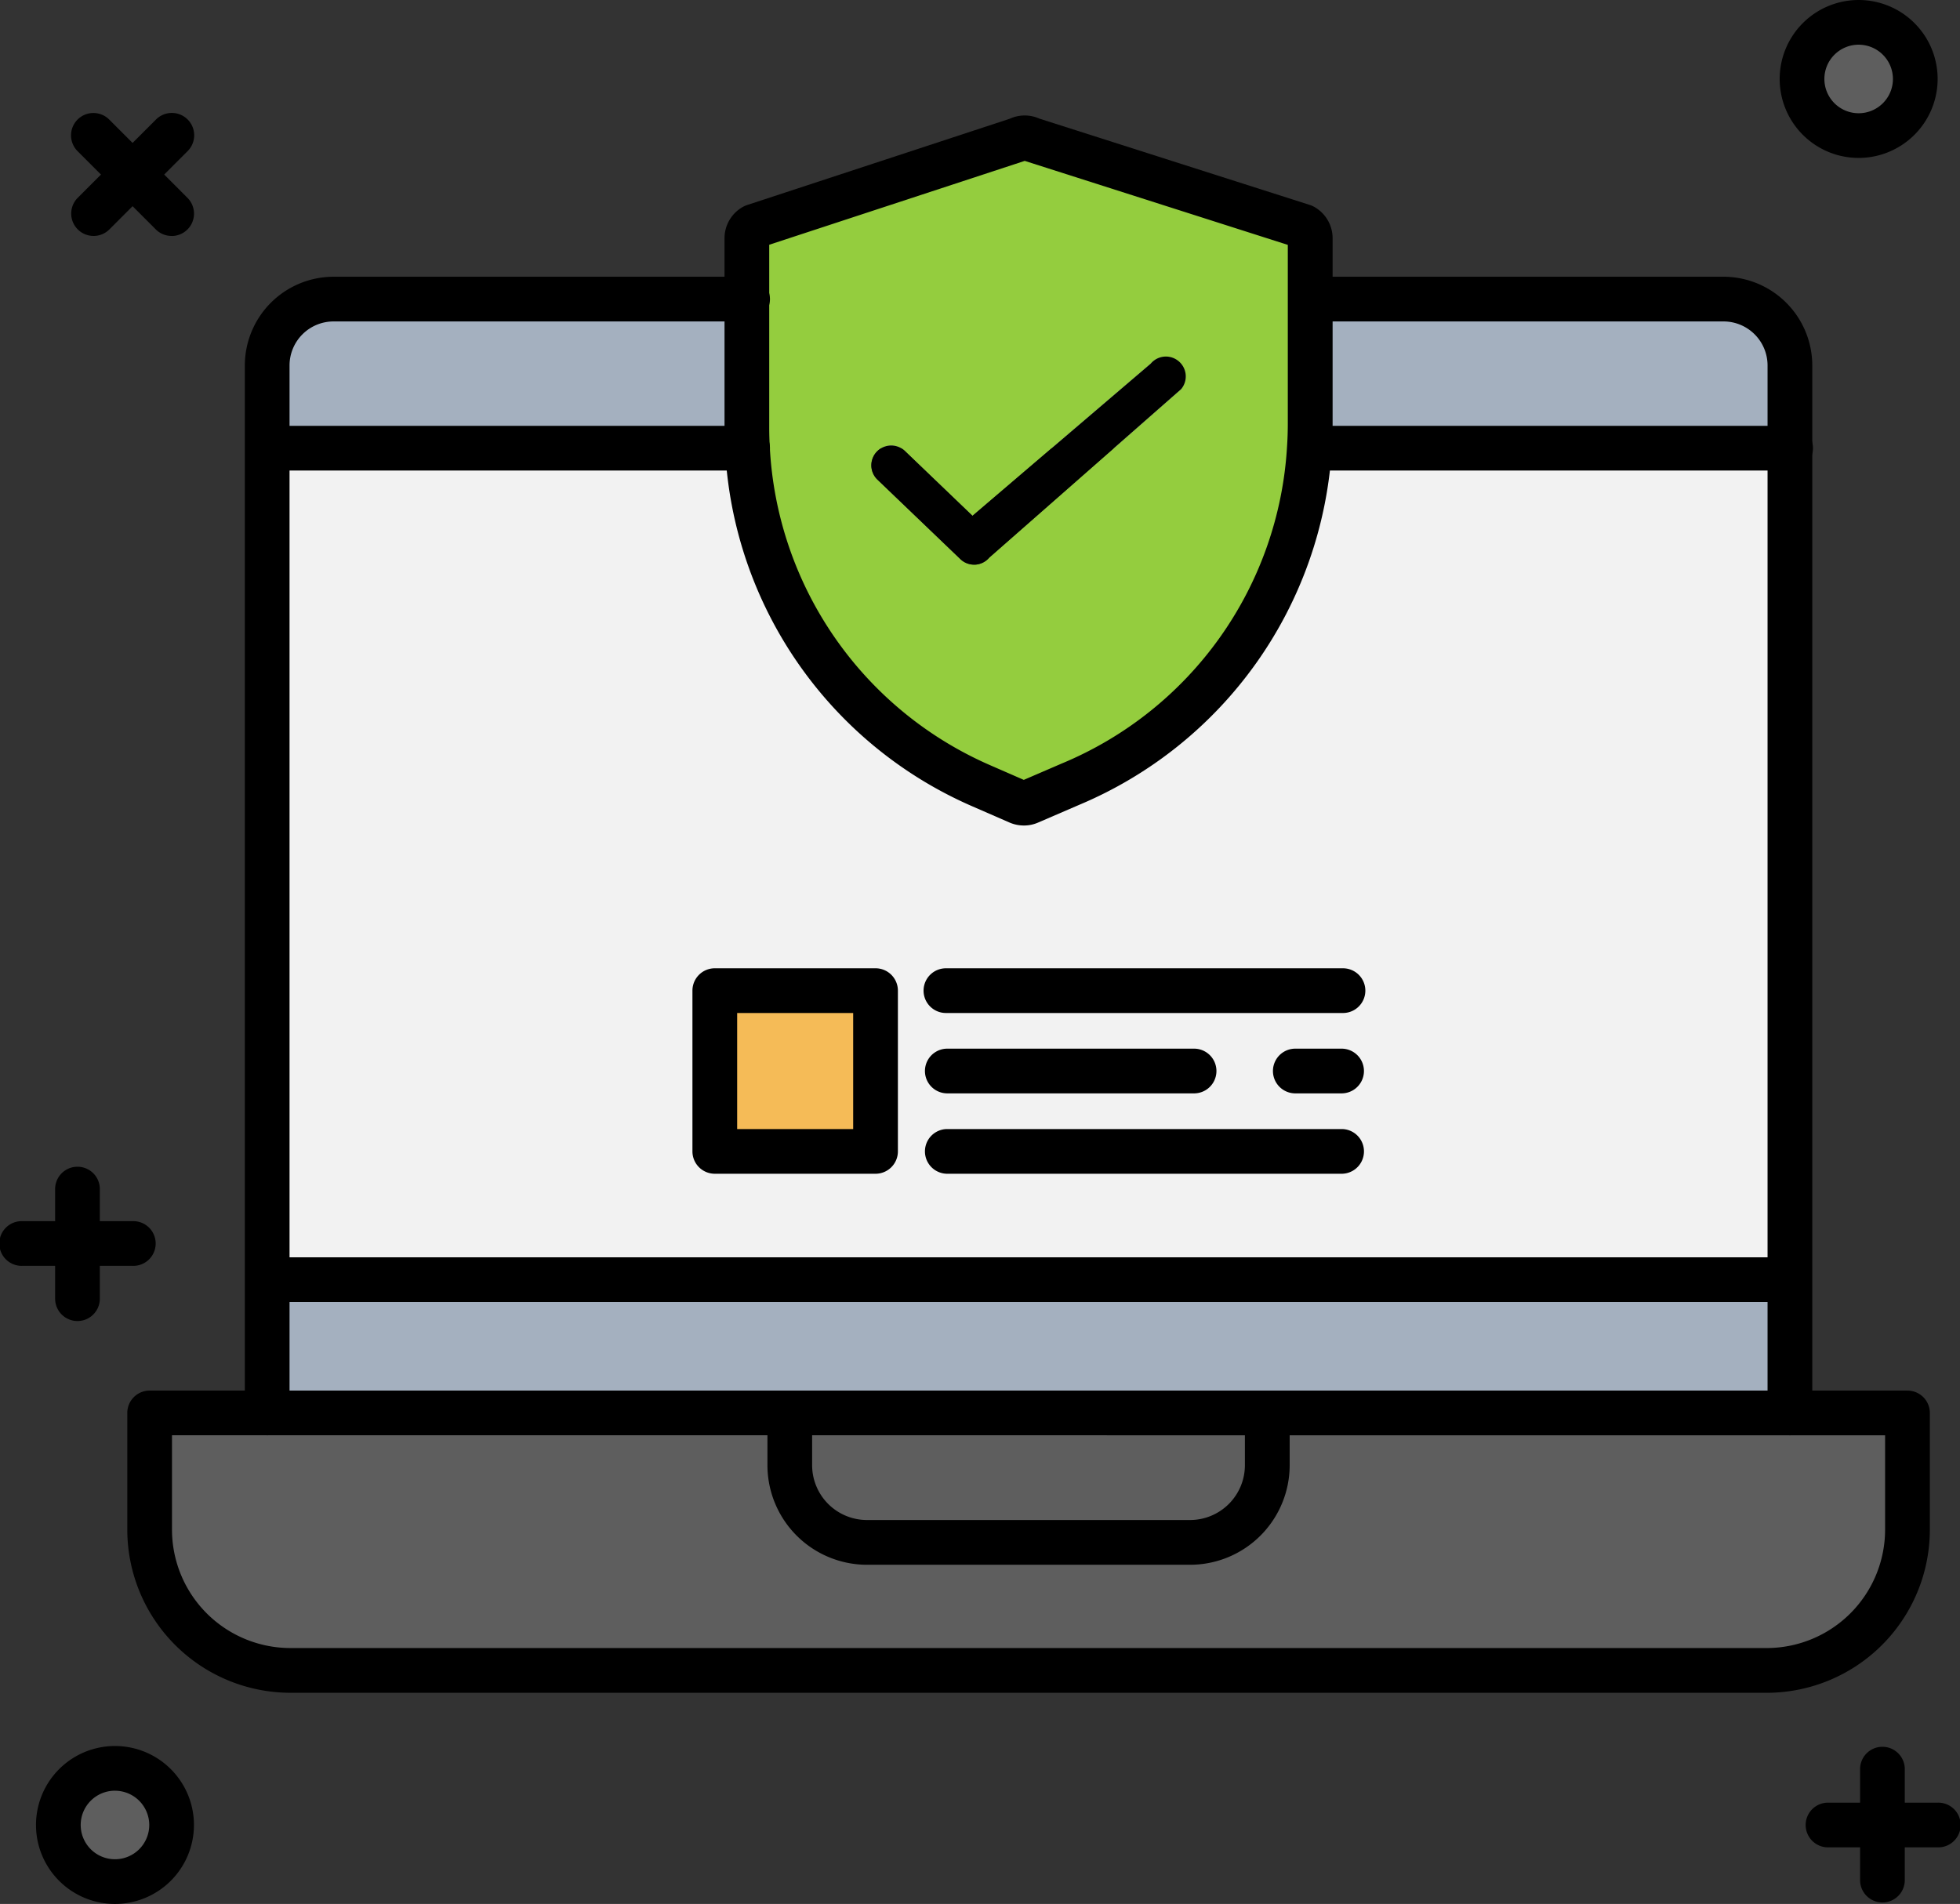<svg id="_x31_8_x2C__Check_x2C__computer_x2C__secure_x2C__security" xmlns="http://www.w3.org/2000/svg" width="92.294" height="89.671" viewBox="0 0 92.294 89.671">
  <rect x="0" y="0" width="92.294" height="89.671" fill="#333333" stroke="none"/>
  <g id="XMLID_4991_" transform="translate(0 0)">
    <path id="XMLID_5154_" d="M150.012,96.084H84.557a3.124,3.124,0,0,0-3.124,3.124v3.9h71.7v-3.9A3.124,3.124,0,0,0,150.012,96.084Z" transform="translate(-68.852 -81.997)" fill="#a4b0bf"/>
    <path id="XMLID_5143_" d="M153.136,336.259v6.278h-71.7v-6.278Z" transform="translate(-68.852 -275.991)" fill="#a4b0bf"/>
    <g id="Grupo_1083613" data-name="Grupo 1083613" transform="translate(2.747 1.053)">
      <path id="XMLID_5140_" d="M32.956,455.969a2.666,2.666,0,1,1-2.667,2.668A2.666,2.666,0,0,1,32.956,455.969Z" transform="translate(-30.289 -373.737)" fill="#5e5e5e"/>
      <path id="XMLID_5139_" d="M459.983,28.3a2.666,2.666,0,1,1-2.667,2.667A2.666,2.666,0,0,1,459.983,28.3Z" transform="translate(-375.208 -28.296)" fill="#5e5e5e"/>
      <path id="XMLID_5138_" d="M231.906,368.91v2.463a3.635,3.635,0,0,1-3.634,3.634H213.055a3.635,3.635,0,0,1-3.634-3.634V368.91Z" transform="translate(-174.978 -303.417)" fill="#5e5e5e"/>
      <path id="XMLID_5137_" d="M135.42,368.91v5.5a6.628,6.628,0,0,1-6.628,6.628H59.275a6.628,6.628,0,0,1-6.628-6.628v-5.5H82.791v2.463a3.635,3.635,0,0,0,3.634,3.634h15.217a3.635,3.635,0,0,0,3.634-3.634V368.91H135.42Z" transform="translate(-48.348 -303.417)" fill="#5e5e5e"/>
    </g>
    <path id="XMLID_5136_" d="M191.059,265.471h7.569v7.571h-7.569Z" transform="translate(-157.399 -218.815)" fill="#f5bb57"/>
    <path id="XMLID_5133_" d="M153.136,132.591V171.75h-71.7V132.591h22.588l.027,0A18.456,18.456,0,0,0,115.081,148.5l1.728.754a.635.635,0,0,0,.507,0l1.947-.84a18.414,18.414,0,0,0,11.247-15.828l.038,0ZM110.08,165.71v-7.571h-7.569v7.571Z" transform="translate(-68.852 -111.483)" fill="#f2f2f2"/>
    <path id="XMLID_5130_" d="M225.437,64.184v5.87q0,.578-.038,1.149a18.414,18.414,0,0,1-11.247,15.828l-1.947.84a.635.635,0,0,1-.507,0l-1.728-.754A18.456,18.456,0,0,1,198.937,71.2c-.019-.322-.027-.646-.027-.973V61.318a.637.637,0,0,1,.331-.56l12.449-4.091a.638.638,0,0,1,.606,0l12.8,4.089a.643.643,0,0,1,.337.564Zm-6.078,4.24a.935.935,0,0,0-1.434-1.2l-8.392,7.167-3.181-3.051a.934.934,0,1,0-1.295,1.347l3.905,3.743a.931.931,0,0,0,.646.261l.051,0a.937.937,0,0,0,.665-.333Z" transform="translate(-163.74 -50.097)" fill="#94cd3e"/>
    <path id="XMLID_5129_" d="M243.863,110.373a.934.934,0,0,1,.118,1.316l-9.034,7.933a.937.937,0,0,1-.665.333l-.051,0a.93.93,0,0,1-.646-.261l-3.905-3.743a.934.934,0,1,1,1.295-1.347l3.181,3.051,8.392-7.167A.933.933,0,0,1,243.863,110.373Z" transform="translate(-188.362 -93.362)"/>
    <path id="XMLID_5128_" d="M355.038,145.172a1.053,1.053,0,0,1-1.053-1.053V94.785a2.074,2.074,0,0,0-2.072-2.072H332.45a1.053,1.053,0,0,1,0-2.105h19.464a4.182,4.182,0,0,1,4.177,4.177V144.12A1.053,1.053,0,0,1,355.038,145.172Z" transform="translate(-270.753 -77.574)"/>
    <path id="XMLID_5125_" d="M77.011,145.173a1.053,1.053,0,0,1-1.053-1.053V94.786a4.182,4.182,0,0,1,4.177-4.177H99.6a1.053,1.053,0,1,1,0,2.105H80.135a2.074,2.074,0,0,0-2.072,2.072V144.12A1.053,1.053,0,0,1,77.011,145.173Z" transform="translate(-64.429 -77.575)"/>
    <path id="XMLID_5124_" d="M124.371,377.667H54.853a7.689,7.689,0,0,1-7.68-7.68v-5.5a1.053,1.053,0,0,1,1.053-1.053H78.37a1.053,1.053,0,1,1,0,2.105H49.278v4.446a5.581,5.581,0,0,0,5.575,5.575h69.518a5.581,5.581,0,0,0,5.575-5.575V365.54H100.855a1.053,1.053,0,1,1,0-2.105H131a1.053,1.053,0,0,1,1.053,1.053v5.5a7.689,7.689,0,0,1-7.68,7.68Z" transform="translate(-41.179 -297.942)"/>
    <path id="XMLID_5121_" d="M223.851,371.638H208.633a4.692,4.692,0,0,1-4.686-4.686v-2.463A1.053,1.053,0,0,1,205,363.435h22.485a1.053,1.053,0,0,1,1.053,1.053v2.463A4.692,4.692,0,0,1,223.851,371.638Zm-17.8-6.1v1.411a2.584,2.584,0,0,0,2.581,2.581h15.217a2.584,2.584,0,0,0,2.581-2.581V365.54Z" transform="translate(-167.809 -297.942)"/>
    <path id="XMLID_5120_" d="M148.714,332.889h-71.7a1.053,1.053,0,0,1,0-2.105h71.7a1.053,1.053,0,0,1,0,2.105Z" transform="translate(-64.429 -271.569)"/>
    <path id="XMLID_5119_" d="M99.6,129.23H77.011a1.053,1.053,0,0,1,0-2.105H99.6a1.053,1.053,0,1,1,0,2.105Z" transform="translate(-64.429 -107.07)"/>
    <path id="XMLID_5118_" d="M355.038,129.23H332.45a1.053,1.053,0,0,1,0-2.105h22.588a1.053,1.053,0,1,1,0,2.105Z" transform="translate(-270.753 -107.07)"/>
    <path id="XMLID_5115_" d="M207.533,84.552a1.709,1.709,0,0,1-.673-.138l-1.734-.756a19.4,19.4,0,0,1-11.662-16.822c-.019-.324-.029-.672-.029-1.029V56.894a1.689,1.689,0,0,1,.878-1.484,1.053,1.053,0,0,1,.176-.077l12.379-4.068a1.685,1.685,0,0,1,1.394-.005L221,55.327a1.058,1.058,0,0,1,.181.077,1.693,1.693,0,0,1,.888,1.49v8.735c0,.408-.014.818-.04,1.219a19.467,19.467,0,0,1-11.889,16.729l-1.938.836a1.651,1.651,0,0,1-.666.139ZM195.54,57.2v8.6c0,.316.009.622.026.911a17.31,17.31,0,0,0,10.4,15.011l1.561.681,1.783-.769a17.256,17.256,0,0,0,10.613-14.927c.024-.36.036-.723.036-1.084V57.206l-12.388-3.956Z" transform="translate(-159.318 -45.673)"/>
    <path id="XMLID_5114_" d="M262.031,301.475H243.4a1.053,1.053,0,0,1,0-2.105h18.632a1.053,1.053,0,0,1,0,2.105Z" transform="translate(-198.825 -246.195)"/>
    <path id="XMLID_5113_" d="M262.031,262.1H243.4a1.053,1.053,0,1,1,0-2.105h18.632a1.053,1.053,0,1,1,0,2.105Z" transform="translate(-198.825 -214.391)"/>
    <path id="XMLID_5112_" d="M255.083,281.788H243.4a1.053,1.053,0,0,1,0-2.105h11.685a1.053,1.053,0,0,1,0,2.105Z" transform="translate(-198.825 -230.294)"/>
    <path id="XMLID_5111_" d="M330.873,281.788h-2.244a1.053,1.053,0,0,1,0-2.105h2.244a1.053,1.053,0,0,1,0,2.105Z" transform="translate(-267.667 -230.294)"/>
    <path id="XMLID_5083_" d="M194.205,269.671h-7.569a1.053,1.053,0,0,1-1.053-1.053v-7.571a1.053,1.053,0,0,1,1.053-1.053h7.569a1.053,1.053,0,0,1,1.053,1.053v7.571A1.053,1.053,0,0,1,194.205,269.671Zm-6.516-2.105h5.463V262.1h-5.463Z" transform="translate(-152.977 -214.391)"/>
    <path id="XMLID_5079_" d="M455.561,30.259a3.719,3.719,0,1,1,3.718-3.718A3.723,3.723,0,0,1,455.561,30.259Zm0-5.333a1.614,1.614,0,1,0,1.613,1.615A1.617,1.617,0,0,0,455.561,24.926Z" transform="translate(-368.038 -22.821)"/>
    <path id="XMLID_5046_" d="M28.534,457.932a3.719,3.719,0,1,1,3.718-3.718A3.723,3.723,0,0,1,28.534,457.932Zm0-5.333a1.614,1.614,0,1,0,1.613,1.615A1.616,1.616,0,0,0,28.534,452.6Z" transform="translate(-23.119 -368.262)"/>
    <path id="XMLID_5045_" d="M22.244,324.041H17.053a1.053,1.053,0,1,1,0-2.105h5.192a1.053,1.053,0,1,1,0,2.105Z" transform="translate(-16 -264.423)"/>
    <path id="XMLID_5044_" d="M30.553,315.735a1.053,1.053,0,0,1-1.053-1.053v-5.194a1.053,1.053,0,0,1,2.105,0v5.194A1.053,1.053,0,0,1,30.553,315.735Z" transform="translate(-26.904 -253.518)"/>
    <path id="XMLID_5043_" d="M34.506,56.336a1.053,1.053,0,0,1-.744-1.8l3.671-3.673a1.053,1.053,0,1,1,1.49,1.488L35.25,56.027A1.049,1.049,0,0,1,34.506,56.336Z" transform="translate(-30.098 -45.224)"/>
    <path id="XMLID_5042_" d="M38.178,56.335a1.05,1.05,0,0,1-.744-.308l-3.672-3.674a1.053,1.053,0,1,1,1.49-1.488l3.671,3.673a1.053,1.053,0,0,1-.745,1.8Z" transform="translate(-30.098 -45.223)"/>
    <path id="XMLID_5041_" d="M464.293,466.471H459.1a1.053,1.053,0,0,1,0-2.105h5.192a1.053,1.053,0,1,1,0,2.105Z" transform="translate(-373.053 -379.466)"/>
    <path id="XMLID_5039_" d="M472.6,458.154a1.053,1.053,0,0,1-1.053-1.053v-5.194a1.053,1.053,0,1,1,2.105,0V457.1A1.053,1.053,0,0,1,472.6,458.154Z" transform="translate(-383.958 -368.553)"/>
  </g>
</svg>
